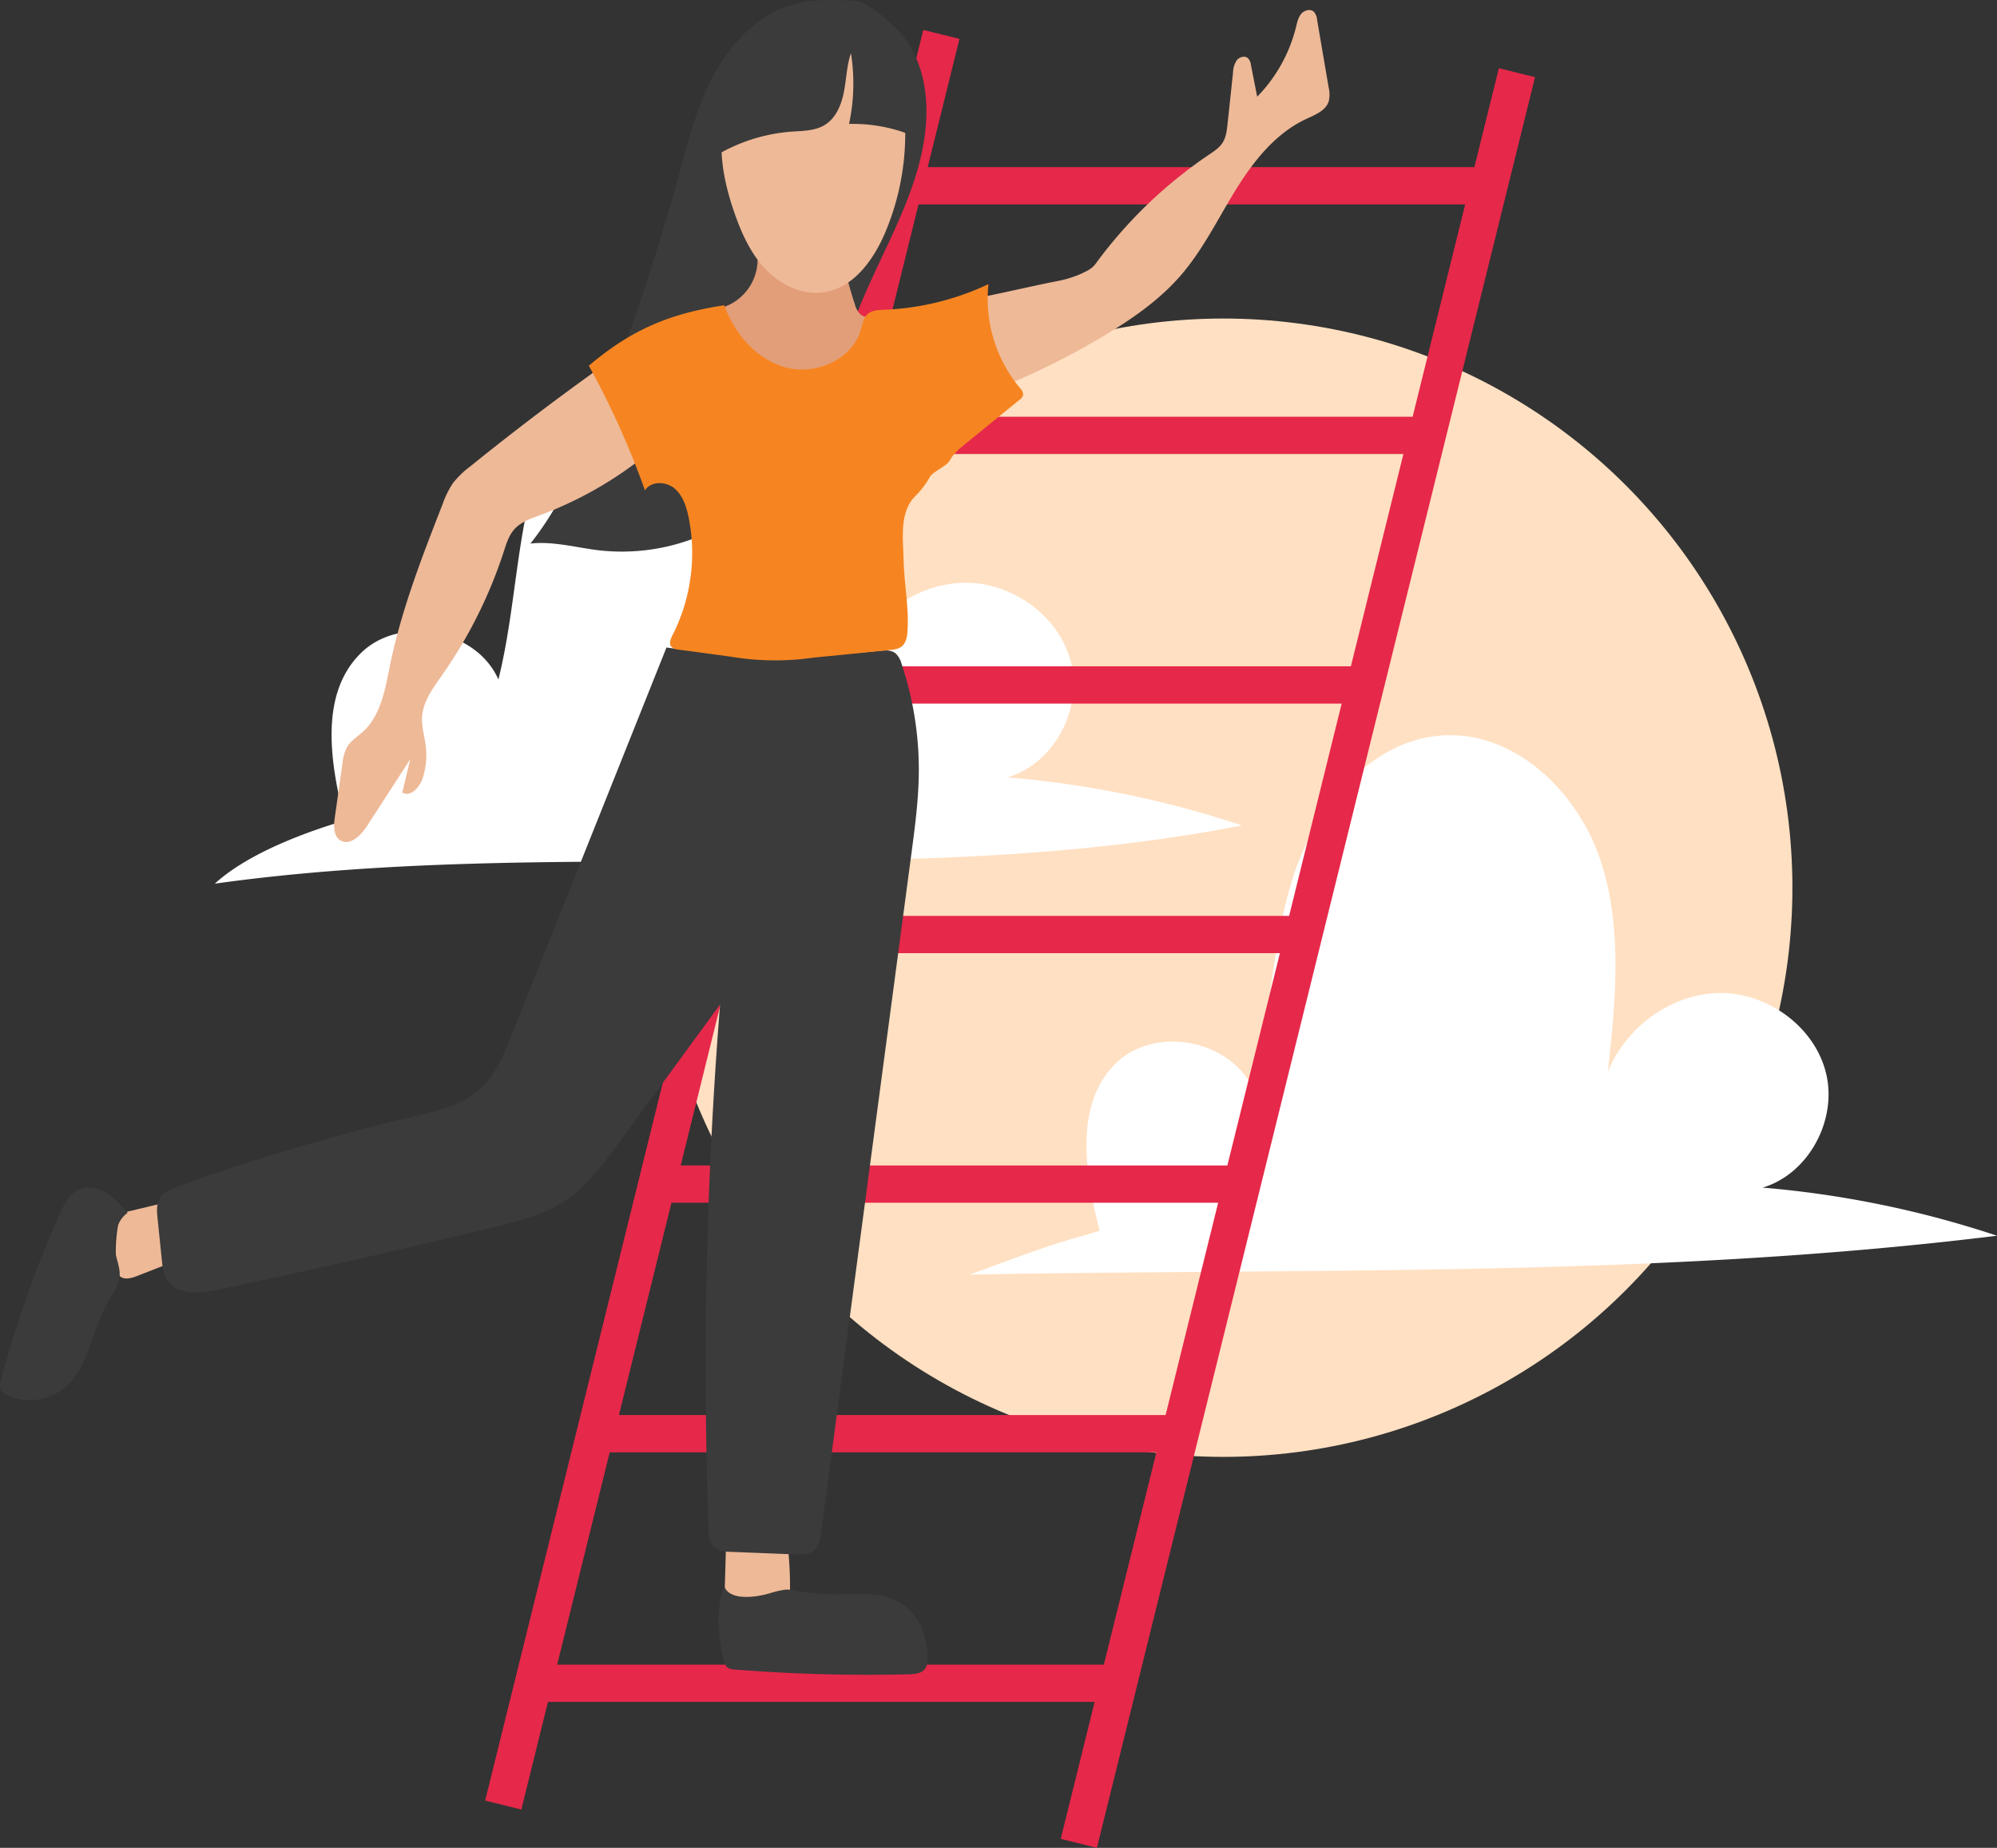 <svg xmlns="http://www.w3.org/2000/svg" width="784.438" height="725.693" viewBox="0 0 784.438 725.693">
  <rect x="0" y="0" width="784.438" height="725.693" fill="#333333" stroke="none"/>
  <g id="Layer_16" data-name="Layer 16" transform="translate(-2726.123 -4260.3)">
    <circle id="Ellipse_3" data-name="Ellipse 3" cx="223.53" cy="223.53" r="223.53" transform="translate(2983.136 4385.398)" fill="#ffe0c2"/>
    <path id="Path_71" data-name="Path 71" d="M3107.043,4760.865c140.024-2.509,270.468,1.12,403.518-15.257a396.624,396.624,0,0,0-92.086-18.9c18.122-5.365,29.412-26.562,24.935-44.923s-23.12-31.778-42.016-31.49-36.595,13.393-43.674,30.917c3.015-27.909,5.927-56.861-3.052-83.457s-33.411-50.178-61.441-48.654c-28.541,1.552-50.06,27.839-58.947,55.006s-8.937,56.44-15.837,84.178c-8.688-19.773-38.828-25.48-54.143-10.253-16.355,16.261-11.883,43.288-6.242,65.65C3137.9,4749.673,3144.374,4747.164,3107.043,4760.865Z" fill="#fff"/>
    <path id="Path_72" data-name="Path 72" d="M2810.5,4607.339c133.6-18.677,271.107,2.927,403.518-22.856a396.644,396.644,0,0,0-92.086-18.9c18.122-5.365,29.411-26.562,24.935-44.923s-23.12-31.777-42.017-31.49-36.594,13.393-43.673,30.917c3.015-27.909,5.926-56.861-3.052-83.457s-33.411-50.178-61.441-48.654c-28.541,1.552-50.06,27.84-58.947,55.006s-8.937,56.44-15.837,84.178c-8.688-19.773-38.828-25.48-54.144-10.252-16.354,16.26-11.883,43.288-6.241,65.649C2841.361,4588.547,2821.911,4596.915,2810.5,4607.339Z" fill="#fff"/>
    <g id="Group_6" data-name="Group 6" style="isolation: isolate">
      <rect id="Rectangle_19" data-name="Rectangle 19" width="229.721" height="14.639" transform="translate(2934.543 4914.05)" fill="#e6284a"/>
      <rect id="Rectangle_20" data-name="Rectangle 20" width="229.721" height="14.639" transform="translate(2958.77 4816.031)" fill="#e6284a"/>
      <rect id="Rectangle_21" data-name="Rectangle 21" width="229.721" height="14.639" transform="translate(2983.136 4718.013)" fill="#e6284a"/>
      <rect id="Rectangle_22" data-name="Rectangle 22" width="716.371" height="14.639" transform="translate(3142.791 4982.477) rotate(-76.099)" fill="#e6284a"/>
      <rect id="Rectangle_23" data-name="Rectangle 23" width="716.371" height="14.639" transform="translate(2916.695 4967.44) rotate(-76.099)" fill="#e6284a"/>
      <rect id="Rectangle_24" data-name="Rectangle 24" width="229.721" height="14.639" transform="translate(3007.363 4619.995)" fill="#e6284a"/>
      <rect id="Rectangle_25" data-name="Rectangle 25" width="229.721" height="14.639" transform="translate(3031.59 4521.977)" fill="#e6284a"/>
      <rect id="Rectangle_26" data-name="Rectangle 26" width="229.721" height="14.639" transform="translate(3054.854 4423.958)" fill="#e6284a"/>
      <rect id="Rectangle_27" data-name="Rectangle 27" width="229.721" height="14.639" transform="translate(3079.081 4325.94)" fill="#e6284a"/>
    </g>
    <path id="Path_73" data-name="Path 73" d="M3011.345,4865.891l-.512,17.612a7.759,7.759,0,0,0,.235,2.683c.952,2.865,4.63,3.585,7.649,3.62a66.656,66.656,0,0,0,15.09-1.557,2.6,2.6,0,0,0,2.625-3.052,139.8,139.8,0,0,0-.531-14.429,6.574,6.574,0,0,0-1.236-3.9,6.319,6.319,0,0,0-3.486-1.622C3024.536,4863.793,3017.6,4863.673,3011.345,4865.891Z" fill="#eeb997"/>
    <path id="Path_74" data-name="Path 74" d="M2791.818,4732.407l-14.376,3.448a6.579,6.579,0,0,0-3.58,1.689,6.215,6.215,0,0,0-1.175,2.964,58.1,58.1,0,0,0-.715,17.727,5.637,5.637,0,0,0,.916,2.9c1.544,1.971,4.64,1.244,6.973.333l12.86-5.019c.939-.366,1.988-.845,2.294-1.805a3.442,3.442,0,0,0-.111-1.847C2793.263,4746.2,2791.622,4739.6,2791.818,4732.407Z" fill="#eeb997"/>
    <path id="Path_75" data-name="Path 75" d="M2987.917,4514.6l-60.933,152.493c-3.007,7.525-6.2,15.32-12.175,20.791-7,6.407-16.733,8.661-25.97,10.836a856.465,856.465,0,0,0-92.5,27.366c-2.927,1.049-6.1,2.318-7.585,5.049-1.238,2.272-1.008,5.029-.744,7.6l1.679,16.38c.276,2.686.586,5.478,2.012,7.772,3.83,6.162,12.869,5.449,19.968,3.952q54.868-11.568,109.358-24.845c8.869-2.161,17.9-4.424,25.655-9.234,9.565-5.929,16.446-15.242,23.086-24.328l39.211-53.655a1794.716,1794.716,0,0,0-4.463,208,7.185,7.185,0,0,0,6.9,6.907l27.123,1.079c2.437.1,5.094.129,7.038-1.345,2.231-1.691,2.767-4.766,3.136-7.541q17.7-133.072,35.395-266.146c1.417-10.654,2.836-21.34,2.929-32.087a130.741,130.741,0,0,0-6.762-42.6,8.427,8.427,0,0,0-2.472-4.237c-1.752-1.333-4.183-1.142-6.371-.911A355.522,355.522,0,0,1,2987.917,4514.6Z" fill="#3b3b3b"/>
    <path id="Path_76" data-name="Path 76" d="M3061.373,4260.588c-7.864-.432-15.884-.659-23.474,1.445-13.613,3.773-24.294,14.73-31.09,27.114s-10.27,26.262-14.007,39.885a882.932,882.932,0,0,1-32.3,95.846c-6.913,17.193-14.5,34.388-26.025,48.9,9.037-1.008,18.033,1.609,27.064,2.664a80.04,80.04,0,0,0,60.615-18.517,113.653,113.653,0,0,0,17.65-19.831,101.252,101.252,0,0,0,12.031-20.593c3.277-7.953,5-16.445,7.574-24.652,9.063-28.919,28.769-54.886,30.525-85.141.789-13.588-2.734-28.217-12.864-37.308C3072.089,4265.922,3066.335,4260.86,3061.373,4260.588Z" fill="#3b3b3b"/>
    <path id="Path_77" data-name="Path 77" d="M3110.976,4377.129c10.9-2.143,19.533-4.286,30.437-6.43a44.547,44.547,0,0,0,9.2-2.786c2.316-1.158,4.3-1.866,5.91-4.067a179.672,179.672,0,0,1,44.583-42.86c1.941-1.306,3.966-2.632,5.234-4.6,1.389-2.156,1.7-4.811,1.97-7.361l2.158-20.2a9.34,9.34,0,0,1,1.432-4.815c1.035-1.345,3.192-1.976,4.452-.839a4.683,4.683,0,0,1,1.158,2.682l2.445,12.433a59.841,59.841,0,0,0,15.286-27.48c.441-1.8.837-3.7,2.045-5.106s3.544-2.038,4.916-.794a5.2,5.2,0,0,1,1.275,3.1l4.518,26.447a12.083,12.083,0,0,1,.064,5.64c-1.164,3.7-5.352,5.3-8.864,6.938-12.025,5.6-20.676,16.539-27.652,27.823s-12.815,23.391-21.472,33.443c-8.448,9.808-19.264,17.28-30.378,23.916a300.907,300.907,0,0,1-51.51,24.464C3104.27,4405.575,3104.23,4391.63,3110.976,4377.129Z" fill="#eeb997"/>
    <path id="Path_78" data-name="Path 78" d="M2962.509,4404.25q-26.455,18.828-51.716,39.263a35.815,35.815,0,0,0-6.768,6.56,36.453,36.453,0,0,0-4.068,8.277c-8.07,20.671-16.177,41.466-20.624,63.206-1.91,9.336-3.531,19.572-10.546,26.021-2.161,1.985-4.8,3.564-6.3,6.082a17.559,17.559,0,0,0-1.867,6.654l-2.99,21.059c-.458,3.231-.583,7.233,2.187,8.958,3.725,2.319,8.034-1.87,10.419-5.553l17.045-26.321-3.134,13.1c3.26,1.9,6.873-2.074,8.021-5.671a29.876,29.876,0,0,0,1.184-12.723c-.466-3.758-1.65-7.463-1.432-11.243.356-6.155,4.3-11.417,7.847-16.462a183.138,183.138,0,0,0,24.276-48.629c.992-3.057,1.96-6.244,4.1-8.645,2.565-2.883,6.408-4.192,10.028-5.531a148.738,148.738,0,0,0,41.627-23.632C2978.349,4427.594,2974.913,4416.427,2962.509,4404.25Z" fill="#eeb997"/>
    <path id="Path_79" data-name="Path 79" d="M3023.629,4360.23a19.873,19.873,0,0,1-11.436,19.96,4.738,4.738,0,0,0-2.223,1.459,3.864,3.864,0,0,0-.5,1.718c-1.069,9.392,3.786,18.925,11.333,24.617s17.42,7.785,26.836,6.958c8.718-.765,17.835-4.447,22.18-12.044,1.857-3.246,2.707-6.957,3.482-10.616.306-1.446.589-3.027-.085-4.343-1.6-3.127-6.675-2-9.278-4.355a8.31,8.31,0,0,1-2-3.714q-2.064-6.283-3.644-12.714c-3.9,5.65-12.145,6.856-18.6,4.522S3028.191,4364.278,3023.629,4360.23Z" fill="#e29e79"/>
    <path id="Path_80" data-name="Path 80" d="M3010.49,4307.283c-2.524,12.454.135,25.42,4.4,37.392,2.824,7.935,6.468,15.792,12.377,21.793s14.44,9.917,22.754,8.575c11.4-1.839,19.159-12.564,23.709-23.174a99.557,99.557,0,0,0,6.414-56.618,33.853,33.853,0,0,0-3.732-11.335c-4.211-7.109-12.673-11.09-20.935-11.092s-16.24,3.569-22.707,8.713S3013.984,4290.044,3010.49,4307.283Z" fill="#eeb997"/>
    <path id="Path_81" data-name="Path 81" d="M3010.644,4380.182c4.052,11.353,12.882,21.591,24.573,24.533s25.77-3.359,29.064-14.955c.611-2.151.949-4.566,2.6-6.076,1.68-1.539,4.181-1.638,6.458-1.726a105.805,105.805,0,0,0,41.054-10.071,54.794,54.794,0,0,0,12.436,40.865,3.607,3.607,0,0,1,1.2,2.6,3.472,3.472,0,0,1-1.5,2.021l-21.057,17.129c-2.379,1.935-4.82,3.944-6.264,6.649-1.164,2.179-6.54,4.317-7.811,6.435a32.025,32.025,0,0,1-5.441,7.245c-6.659,6.421-5.095,16.4-4.876,25.646s2.14,18.455,1.517,27.684c-.147,2.19-.556,4.594-2.255,5.982-1.321,1.079-3.127,1.291-4.824,1.46l-30,2.985a105.332,105.332,0,0,1-32.523-.427l-20.36-2.734a4.168,4.168,0,0,1-2.775-1.11c-1.048-1.265-.282-3.149.464-4.613a71.293,71.293,0,0,0,6.284-46.256c-.868-4.247-2.3-8.679-5.658-11.418s-9.151-2.826-11.479.831a333.633,333.633,0,0,0-22.04-48.925C2975.3,4388.693,2991.061,4383.195,3010.644,4380.182Z" fill="#f68521" style="isolation: isolate"/>
    <path id="Path_82" data-name="Path 82" d="M3056.125,4263.879c-13.708.367-30.569,9.354-38.436,20.586s-10.33,26.685-11.538,37.669A67.712,67.712,0,0,1,3037.063,4312c4.44-.325,9.153-.277,12.964-2.578,4.427-2.672,6.595-7.93,7.583-13.006s1.1-10.348,2.772-15.239a75.88,75.88,0,0,1-.74,27.8,61.432,61.432,0,0,1,25.12,4.667c.07-11.133-.83-22.607-5.778-32.581S3064.326,4263.659,3056.125,4263.879Z" fill="#3b3b3b"/>
    <path id="Path_83" data-name="Path 83" d="M2776.244,4736.616c-2.517-2.952-5.1-5.956-8.45-7.921s-7.648-2.733-11.117-1c-3.522,1.765-5.419,5.6-7.025,9.2a437.943,437.943,0,0,0-23.107,65.2,5.913,5.913,0,0,0-.115,3.973,5.213,5.213,0,0,0,2.735,2.275,21.431,21.431,0,0,0,20.911-1.953c11.007-7.8,11.985-23.561,18.711-35.258,1.775-3.086,4.047-6.1,4.328-9.654.232-2.932-.943-5.766-1.537-8.646C2770.266,4746.48,2771.92,4739.581,2776.244,4736.616Z" fill="#3b3b3b"/>
    <path id="Path_84" data-name="Path 84" d="M3010.6,4883.165c-3.324,9.415-2.5,18.5-.447,28.371a6.189,6.189,0,0,0,1.643,3.576,4.927,4.927,0,0,0,2.877.858,664.688,664.688,0,0,0,68.854,1.857c2.424-.06,5.316-.451,6.415-2.918a7.677,7.677,0,0,0,.5-2.92c.211-7.908-2.758-16.081-8.4-20.68-7.678-6.26-18.022-4.9-27.458-4.856a84.315,84.315,0,0,1-15.089-1.293,15.664,15.664,0,0,0-5.075-.537,37.7,37.7,0,0,0-5.75,1.347C3021.6,4888.086,3012.329,4888.574,3010.6,4883.165Z" fill="#3b3b3b"/>
  </g>
</svg>

